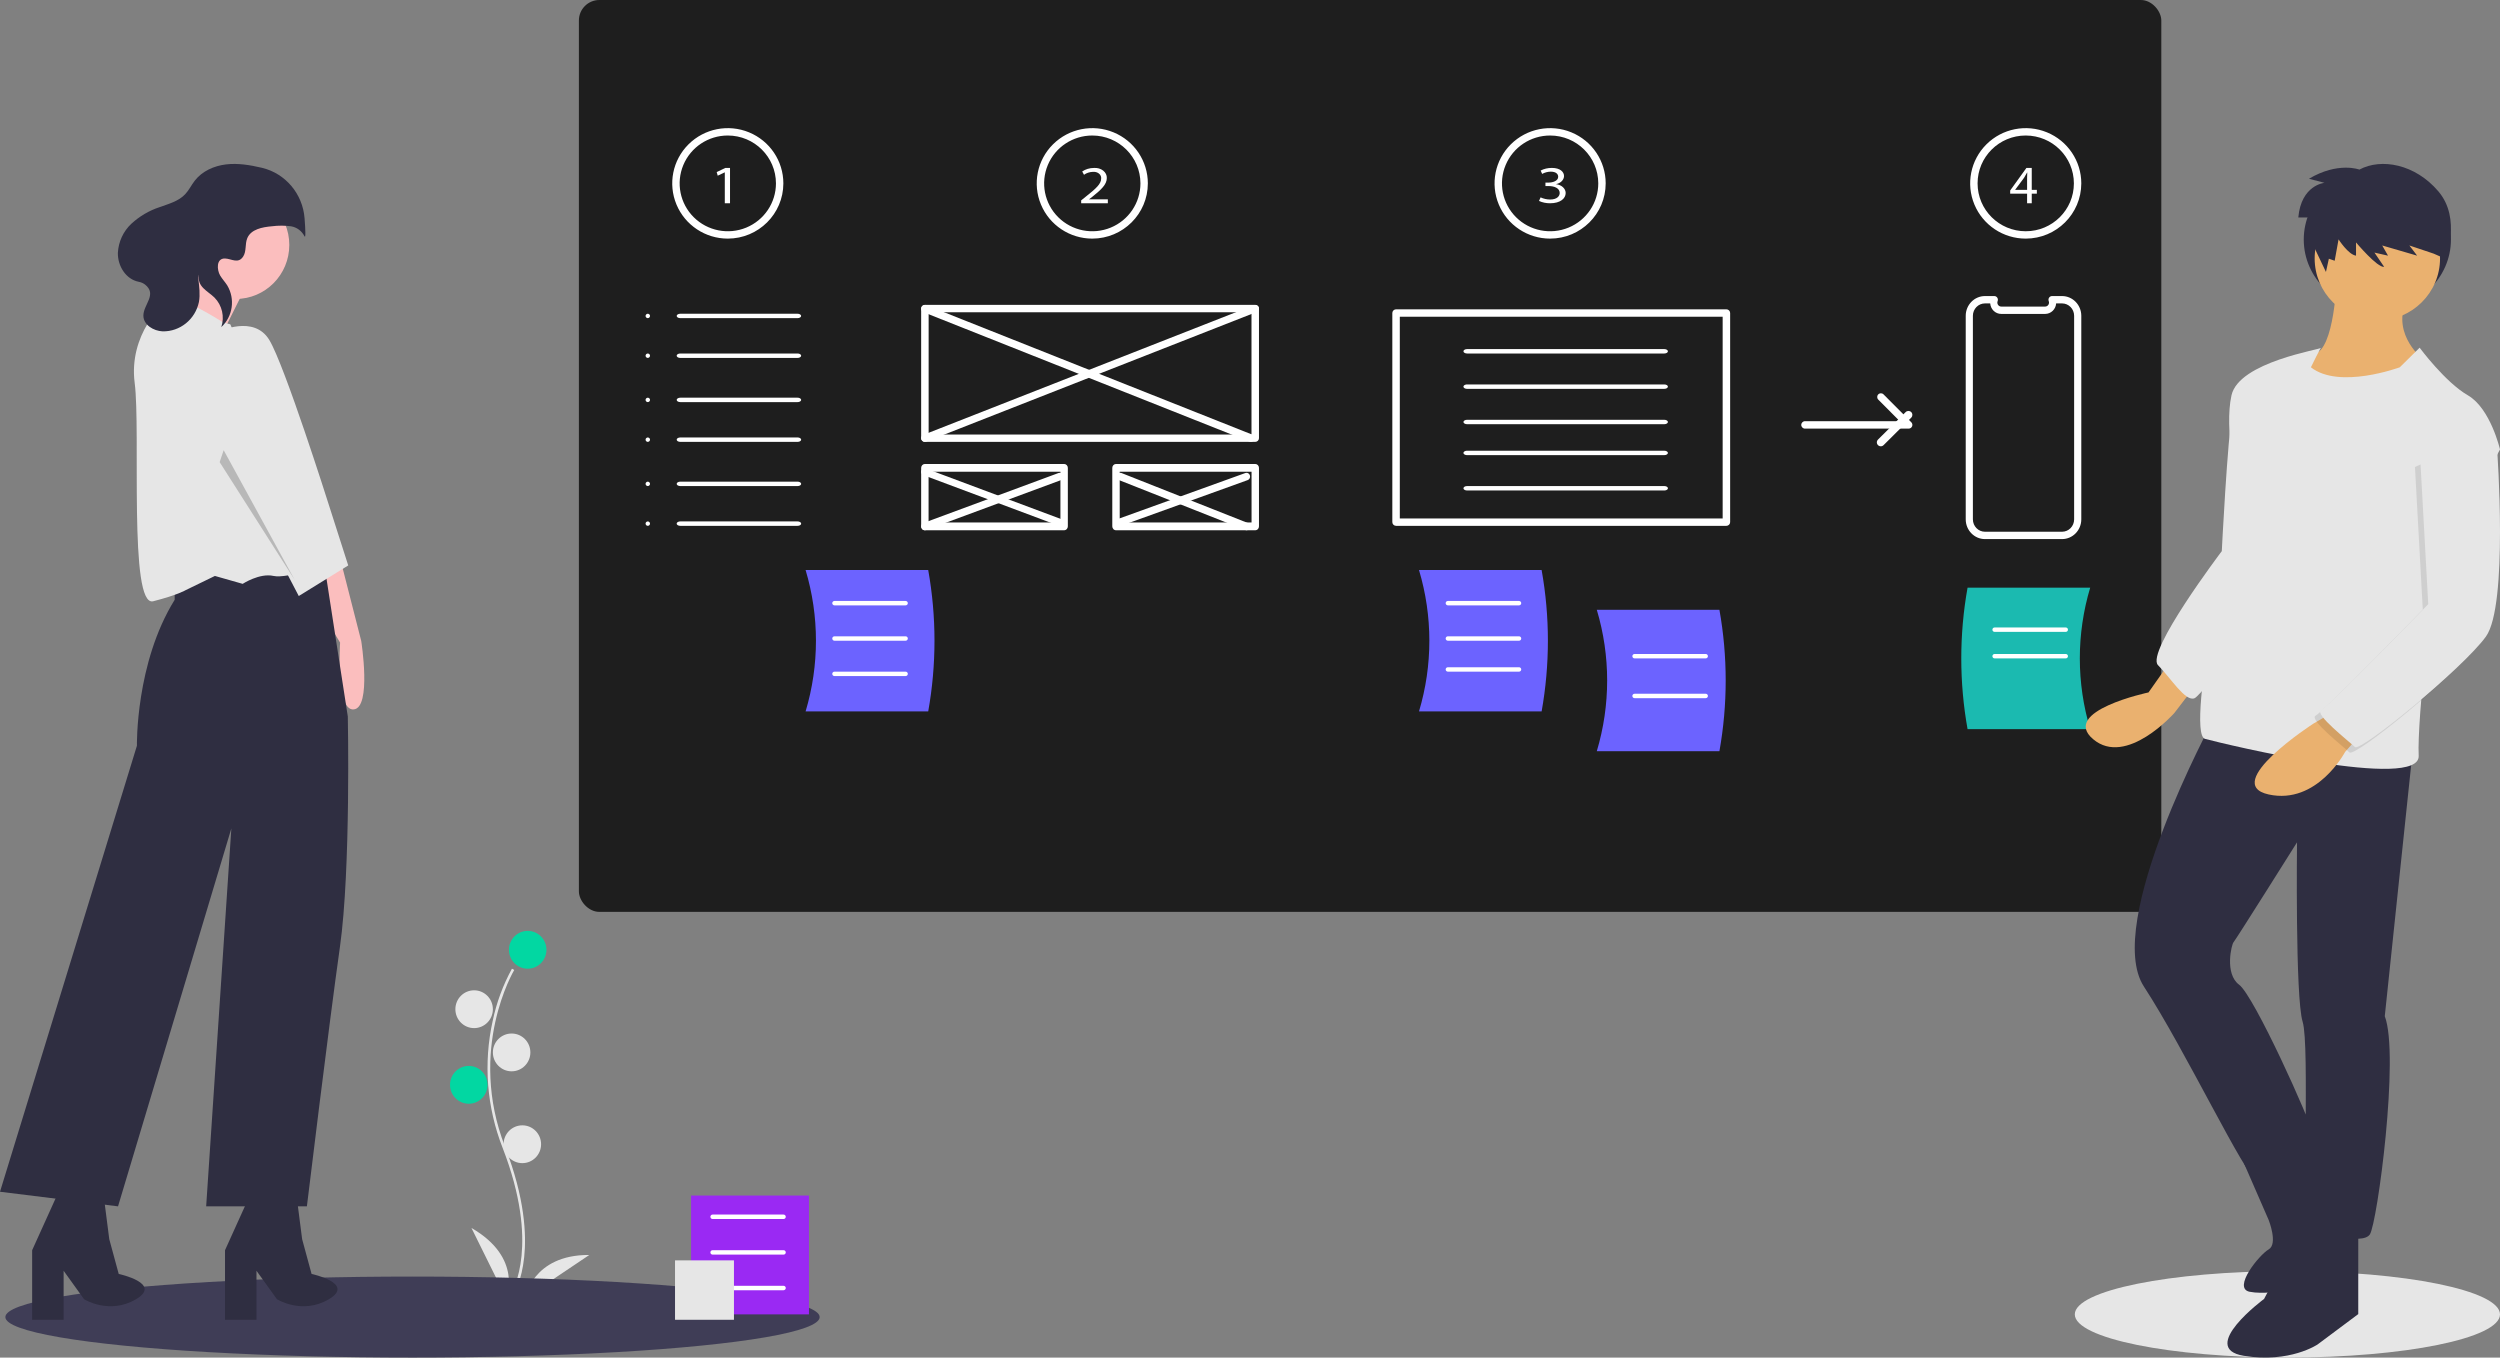 <?xml version="1.0" encoding="UTF-8"?>
<svg width="488px" height="265px" viewBox="0 0 488 265" version="1.1" xmlns="http://www.w3.org/2000/svg" xmlns:xlink="http://www.w3.org/1999/xlink">
    <rect x="0" y="0" width="488" height="265" fill="#808080" stroke="none"/>
    <!-- Generator: sketchtool 55.2 (78181) - https://sketchapp.com -->
    <title>1D6F0B00-F540-402A-B2F0-E60A9781DD2D</title>
    <desc>Created with sketchtool.</desc>
    <g id="Page-5" stroke="none" stroke-width="1" fill="none" fill-rule="evenodd">
        <g id="1.-Home" transform="translate(-149, -957)" fill-rule="nonzero">
            <g id="Services" transform="translate(0, 872)">
                <g id="Design-an-experience" transform="translate(149, 0)">
                    <g id="Img" transform="translate(0, 85)">
                        <g id="undraw_mobile_wireframe_euf4-(1)" transform="translate(113, 0)">
                            <rect id="Rectangle" fill="#1E1E1E" x="0" y="0" width="308.887" height="178" rx="4"></rect>
                            <path d="M132.022,86.255 L67.54,86.255 C67.346,86.255 67.161,86.18 67.024,86.045 C66.887,85.911 66.81,85.729 66.81,85.538 L66.81,60.232 C66.81,60.042 66.887,59.86 67.024,59.726 C67.161,59.591 67.346,59.516 67.54,59.516 L132.022,59.516 C132.215,59.516 132.401,59.591 132.538,59.726 C132.675,59.86 132.752,60.042 132.752,60.232 L132.752,85.538 C132.752,85.729 132.675,85.911 132.538,86.045 C132.401,86.18 132.215,86.255 132.022,86.255 Z M68.27,84.822 L131.291,84.822 L131.291,60.949 L68.27,60.949 L68.27,84.822 Z" id="Shape" fill="#FFFFFF"></path>
                            <path d="M94.718,103.506 L67.534,103.506 C67.342,103.506 67.158,103.426 67.022,103.283 C66.886,103.141 66.81,102.947 66.81,102.745 L66.81,91.328 C66.81,91.127 66.886,90.933 67.022,90.79 C67.158,90.648 67.342,90.568 67.534,90.568 L94.718,90.568 C94.91,90.568 95.095,90.648 95.23,90.79 C95.366,90.933 95.442,91.127 95.442,91.328 L95.442,102.745 C95.442,102.947 95.366,103.141 95.23,103.283 C95.095,103.426 94.91,103.506 94.718,103.506 L94.718,103.506 Z M68.258,101.985 L93.994,101.985 L93.994,92.089 L68.258,92.089 L68.258,101.985 Z" id="Shape" fill="#FFFFFF"></path>
                            <path d="M132.027,103.506 L104.843,103.506 C104.651,103.506 104.467,103.426 104.331,103.283 C104.195,103.141 104.119,102.947 104.119,102.745 L104.119,91.328 C104.119,91.127 104.195,90.933 104.331,90.79 C104.467,90.648 104.651,90.568 104.843,90.568 L132.027,90.568 C132.22,90.568 132.404,90.648 132.54,90.79 C132.676,90.933 132.752,91.127 132.752,91.328 L132.752,102.745 C132.752,102.947 132.676,103.141 132.54,103.283 C132.404,103.426 132.22,103.506 132.027,103.506 Z M105.568,101.985 L131.303,101.985 L131.303,92.089 L105.568,92.089 L105.568,101.985 Z" id="Shape" fill="#FFFFFF"></path>
                            <path d="M131.155,86.255 C131.064,86.255 130.973,86.238 130.888,86.204 L67.273,60.941 C67.03,60.845 66.857,60.625 66.818,60.364 C66.779,60.103 66.881,59.841 67.084,59.677 C67.288,59.513 67.563,59.471 67.806,59.567 L131.421,84.83 C131.747,84.959 131.937,85.305 131.871,85.654 C131.806,86.003 131.505,86.255 131.155,86.255 Z" id="Path" fill="#FFFFFF"></path>
                            <path d="M67.541,86.255 C67.19,86.255 66.889,86.011 66.823,85.674 C66.757,85.337 66.944,85.001 67.269,84.873 L131.752,59.567 C132.126,59.421 132.55,59.6 132.699,59.967 C132.849,60.334 132.667,60.75 132.294,60.897 L67.812,86.204 C67.725,86.238 67.633,86.255 67.541,86.255 Z" id="Path" fill="#FFFFFF"></path>
                            <path d="M93.852,102.643 C93.761,102.643 93.672,102.627 93.587,102.596 L67.267,92.754 C66.896,92.615 66.714,92.217 66.86,91.865 C67.006,91.513 67.425,91.34 67.796,91.478 L94.117,101.319 C94.44,101.44 94.627,101.762 94.562,102.085 C94.497,102.409 94.199,102.643 93.852,102.643 L93.852,102.643 Z" id="Path" fill="#FFFFFF"></path>
                            <path d="M67.532,103.506 C67.182,103.506 66.882,103.25 66.821,102.898 C66.76,102.547 66.956,102.201 67.285,102.08 L93.603,92.338 C93.845,92.247 94.118,92.295 94.316,92.464 C94.515,92.633 94.609,92.898 94.564,93.157 C94.518,93.416 94.34,93.631 94.097,93.72 L67.779,103.461 C67.7,103.491 67.617,103.506 67.532,103.506 L67.532,103.506 Z" id="Path" fill="#FFFFFF"></path>
                            <path d="M130.319,103.506 C130.235,103.506 130.152,103.49 130.074,103.459 L105.439,93.718 C105.079,93.575 104.896,93.151 105.031,92.77 C105.167,92.39 105.569,92.197 105.93,92.34 L130.564,102.082 C130.88,102.207 131.065,102.552 131.005,102.902 C130.945,103.252 130.656,103.506 130.319,103.506 L130.319,103.506 Z" id="Path" fill="#FFFFFF"></path>
                            <path d="M105.684,102.643 C105.343,102.643 105.053,102.385 104.996,102.032 C104.94,101.68 105.135,101.336 105.457,101.22 L130.09,92.334 C130.325,92.247 130.587,92.3 130.776,92.472 C130.965,92.643 131.052,92.908 131.003,93.165 C130.955,93.423 130.78,93.633 130.543,93.717 L105.911,102.603 C105.838,102.63 105.761,102.643 105.684,102.643 L105.684,102.643 Z" id="Path" fill="#FFFFFF"></path>
                            <path d="M29.067,46.578 C24.68,46.578 20.725,43.951 19.047,39.922 C17.368,35.893 18.296,31.256 21.398,28.172 C24.5,25.089 29.164,24.166 33.217,25.835 C37.27,27.504 39.912,31.435 39.912,35.796 C39.906,41.748 35.054,46.571 29.067,46.578 Z M29.067,26.452 C25.265,26.452 21.838,28.728 20.383,32.22 C18.928,35.712 19.732,39.731 22.42,42.403 C25.109,45.076 29.151,45.875 32.664,44.429 C36.176,42.983 38.466,39.575 38.466,35.796 C38.46,30.638 34.255,26.458 29.067,26.452 Z" id="Shape" fill="#FFFFFF"></path>
                            <path d="M100.215,46.578 C95.828,46.578 91.873,43.951 90.195,39.922 C88.516,35.893 89.444,31.256 92.546,28.172 C95.648,25.089 100.312,24.166 104.365,25.835 C108.418,27.504 111.06,31.435 111.06,35.796 C111.054,41.748 106.202,46.571 100.215,46.578 L100.215,46.578 Z M100.215,26.452 C96.413,26.452 92.986,28.728 91.531,32.22 C90.076,35.712 90.88,39.731 93.568,42.403 C96.257,45.076 100.299,45.875 103.812,44.429 C107.324,42.983 109.614,39.575 109.614,35.796 C109.608,30.638 105.403,26.458 100.215,26.452 L100.215,26.452 Z" id="Shape" fill="#FFFFFF"></path>
                            <path d="M189.584,46.578 C185.197,46.578 181.242,43.951 179.564,39.922 C177.885,35.893 178.813,31.256 181.915,28.172 C185.016,25.089 189.681,24.166 193.734,25.835 C197.787,27.504 200.429,31.435 200.429,35.796 C200.423,41.748 195.571,46.571 189.584,46.578 L189.584,46.578 Z M189.584,26.452 C185.782,26.452 182.354,28.728 180.9,32.22 C179.445,35.712 180.249,39.731 182.937,42.403 C185.625,45.076 189.668,45.875 193.181,44.429 C196.693,42.983 198.983,39.575 198.983,35.796 C198.977,30.638 194.772,26.458 189.584,26.452 Z" id="Shape" fill="#FFFFFF"></path>
                            <path d="M282.423,46.578 C278.037,46.578 274.082,43.951 272.403,39.922 C270.724,35.893 271.652,31.256 274.754,28.172 C277.856,25.089 282.521,24.166 286.574,25.835 C290.626,27.504 293.269,31.435 293.269,35.796 C293.262,41.748 288.41,46.571 282.423,46.578 L282.423,46.578 Z M282.423,26.452 C277.232,26.452 273.024,30.635 273.024,35.796 C273.024,40.957 277.232,45.14 282.423,45.14 C287.614,45.14 291.823,40.957 291.823,35.796 C291.817,30.638 287.612,26.458 282.423,26.452 L282.423,26.452 Z" id="Shape" fill="#FFFFFF"></path>
                            <path d="M98.045,39.677 L98.045,39.114 L98.91,38.415 C100.993,36.768 101.934,35.891 101.947,34.87 C101.992,34.505 101.835,34.143 101.52,33.885 C101.206,33.628 100.767,33.503 100.329,33.546 C99.69,33.566 99.078,33.768 98.597,34.119 L98.246,33.473 C98.894,33.025 99.711,32.781 100.554,32.784 C101.211,32.736 101.86,32.924 102.338,33.301 C102.815,33.678 103.075,34.208 103.05,34.755 C103.05,36.006 101.959,37.018 100.24,38.394 L99.588,38.895 L99.588,38.915 L103.251,38.915 L103.251,39.677 L98.045,39.677 Z" id="Path" fill="#FFFFFF"></path>
                            <polygon id="Path" fill="#FFFFFF" points="28.481 33.647 28.457 33.647 27.101 34.295 26.897 33.584 28.601 32.777 29.5 32.777 29.5 39.677 28.481 39.677"></polygon>
                            <path d="M282.689,39.677 L282.689,37.799 L279.386,37.799 L279.386,37.183 L282.558,32.777 L283.597,32.777 L283.597,37.066 L284.592,37.066 L284.592,37.799 L283.597,37.799 L283.597,39.677 L282.689,39.677 Z M282.689,37.066 L282.689,34.763 C282.689,34.402 282.7,34.04 282.723,33.679 L282.689,33.679 C282.471,34.083 282.296,34.38 282.099,34.699 L280.36,37.045 L280.36,37.066 L282.689,37.066 Z" id="Shape" fill="#FFFFFF"></path>
                            <path d="M187.722,38.527 C188.282,38.792 188.918,38.937 189.568,38.948 C191.018,38.948 191.467,38.208 191.454,37.654 C191.441,36.719 190.389,36.319 189.3,36.319 L188.67,36.319 L188.67,35.641 L189.3,35.641 C190.121,35.641 191.159,35.303 191.159,34.512 C191.159,33.978 190.736,33.506 189.697,33.506 C189.099,33.519 188.52,33.673 188.03,33.948 L187.735,33.291 C188.383,32.953 189.141,32.774 189.915,32.777 C191.556,32.777 192.3,33.557 192.3,34.369 C192.282,35.109 191.654,35.75 190.761,35.939 L190.761,35.96 C191.826,36.083 192.617,36.813 192.62,37.674 C192.62,38.742 191.581,39.677 189.581,39.677 C188.821,39.685 188.073,39.529 187.414,39.225 L187.722,38.527 Z" id="Path" fill="#FFFFFF"></path>
                            <path d="M223.993,102.643 L159.512,102.643 C159.318,102.643 159.132,102.567 158.995,102.432 C158.858,102.296 158.782,102.113 158.782,101.921 L158.782,61.101 C158.782,60.909 158.858,60.725 158.995,60.59 C159.132,60.454 159.318,60.378 159.512,60.378 L223.993,60.378 C224.187,60.378 224.373,60.454 224.51,60.59 C224.647,60.725 224.724,60.909 224.724,61.101 L224.724,101.921 C224.724,102.113 224.647,102.296 224.51,102.432 C224.373,102.567 224.187,102.643 223.993,102.643 Z M160.242,101.198 L223.263,101.198 L223.263,61.823 L160.242,61.823 L160.242,101.198 Z" id="Shape" fill="#FFFFFF"></path>
                            <path d="M211.864,69.004 L173.377,69.004 C172.983,69.004 172.664,68.811 172.664,68.573 C172.664,68.335 172.983,68.141 173.377,68.141 L211.864,68.141 C212.257,68.141 212.576,68.335 212.576,68.573 C212.576,68.811 212.257,69.004 211.864,69.004 Z" id="Path" fill="#FFFFFF"></path>
                            <path d="M211.864,75.904 L173.379,75.904 C173.124,75.905 172.888,75.823 172.76,75.689 C172.632,75.555 172.632,75.391 172.76,75.257 C172.888,75.124 173.124,75.041 173.379,75.042 L211.864,75.042 C212.257,75.042 212.576,75.235 212.576,75.473 C212.576,75.711 212.257,75.904 211.864,75.904 L211.864,75.904 Z" id="Path" fill="#FFFFFF"></path>
                            <path d="M211.864,82.805 L173.377,82.805 C172.983,82.805 172.664,82.612 172.664,82.373 C172.664,82.135 172.983,81.942 173.377,81.942 L211.864,81.942 C212.257,81.942 212.576,82.135 212.576,82.373 C212.576,82.612 212.257,82.805 211.864,82.805 Z" id="Path" fill="#FFFFFF"></path>
                            <path d="M211.864,88.843 L173.379,88.843 C173.124,88.843 172.888,88.761 172.76,88.627 C172.632,88.494 172.632,88.329 172.76,88.195 C172.888,88.062 173.124,87.98 173.379,87.98 L211.864,87.98 C212.257,87.98 212.576,88.173 212.576,88.411 C212.576,88.65 212.257,88.843 211.864,88.843 L211.864,88.843 Z" id="Path" fill="#FFFFFF"></path>
                            <path d="M211.862,95.743 L173.377,95.743 C172.983,95.743 172.664,95.55 172.664,95.312 C172.664,95.074 172.983,94.88 173.377,94.88 L211.862,94.88 C212.117,94.88 212.353,94.962 212.481,95.096 C212.608,95.229 212.608,95.394 212.481,95.528 C212.353,95.661 212.117,95.743 211.862,95.743 Z" id="Path" fill="#FFFFFF"></path>
                            <path d="M13.449,62.104 C13.691,62.096 13.883,61.905 13.883,61.672 C13.883,61.44 13.691,61.249 13.449,61.241 C13.207,61.249 13.015,61.44 13.015,61.672 C13.015,61.905 13.207,62.096 13.449,62.104 L13.449,62.104 Z" id="Path" fill="#FFFFFF"></path>
                            <path d="M13.449,69.867 C13.691,69.858 13.883,69.668 13.883,69.435 C13.883,69.203 13.691,69.012 13.449,69.004 C13.207,69.012 13.015,69.203 13.015,69.435 C13.015,69.668 13.207,69.858 13.449,69.867 L13.449,69.867 Z" id="Path" fill="#FFFFFF"></path>
                            <path d="M13.449,78.492 C13.691,78.484 13.883,78.293 13.883,78.061 C13.883,77.828 13.691,77.638 13.449,77.629 C13.207,77.638 13.015,77.828 13.015,78.061 C13.015,78.293 13.207,78.484 13.449,78.492 L13.449,78.492 Z" id="Path" fill="#FFFFFF"></path>
                            <path d="M13.449,86.255 C13.691,86.247 13.883,86.056 13.883,85.824 C13.883,85.591 13.691,85.4 13.449,85.392 C13.207,85.4 13.015,85.591 13.015,85.824 C13.015,86.056 13.207,86.247 13.449,86.255 L13.449,86.255 Z" id="Path" fill="#FFFFFF"></path>
                            <path d="M13.449,94.88 C13.691,94.872 13.883,94.682 13.883,94.449 C13.883,94.217 13.691,94.026 13.449,94.018 C13.207,94.026 13.015,94.217 13.015,94.449 C13.015,94.682 13.207,94.872 13.449,94.88 L13.449,94.88 Z" id="Path" fill="#FFFFFF"></path>
                            <path d="M13.449,102.643 C13.691,102.635 13.883,102.445 13.883,102.212 C13.883,101.98 13.691,101.789 13.449,101.781 C13.207,101.789 13.015,101.98 13.015,102.212 C13.015,102.445 13.207,102.635 13.449,102.643 Z" id="Path" fill="#FFFFFF"></path>
                            <path d="M42.668,62.104 L19.803,62.104 C19.408,62.104 19.088,61.91 19.088,61.672 C19.088,61.434 19.408,61.241 19.803,61.241 L42.668,61.241 C43.063,61.241 43.383,61.434 43.383,61.672 C43.383,61.91 43.063,62.104 42.668,62.104 L42.668,62.104 Z" id="Path" fill="#FFFFFF"></path>
                            <path d="M42.667,69.867 L19.805,69.867 C19.549,69.867 19.313,69.785 19.185,69.651 C19.056,69.518 19.056,69.353 19.185,69.219 C19.313,69.086 19.549,69.004 19.805,69.004 L42.667,69.004 C42.922,69.004 43.159,69.086 43.287,69.219 C43.415,69.353 43.415,69.518 43.287,69.651 C43.159,69.785 42.922,69.867 42.667,69.867 L42.667,69.867 Z" id="Path" fill="#FFFFFF"></path>
                            <path d="M42.667,78.492 L19.803,78.492 C19.408,78.492 19.088,78.299 19.088,78.061 C19.088,77.823 19.408,77.629 19.803,77.629 L42.667,77.629 C42.922,77.629 43.159,77.711 43.287,77.845 C43.415,77.978 43.415,78.143 43.287,78.277 C43.159,78.41 42.922,78.492 42.667,78.492 L42.667,78.492 Z" id="Path" fill="#FFFFFF"></path>
                            <path d="M42.667,86.255 L19.803,86.255 C19.408,86.255 19.088,86.062 19.088,85.824 C19.088,85.586 19.408,85.392 19.803,85.392 L42.667,85.392 C42.922,85.392 43.159,85.474 43.287,85.608 C43.415,85.741 43.415,85.906 43.287,86.04 C43.159,86.173 42.922,86.255 42.667,86.255 L42.667,86.255 Z" id="Path" fill="#FFFFFF"></path>
                            <path d="M42.667,94.88 L19.803,94.88 C19.408,94.88 19.088,94.687 19.088,94.449 C19.088,94.211 19.408,94.018 19.803,94.018 L42.667,94.018 C42.922,94.018 43.159,94.1 43.287,94.233 C43.415,94.367 43.415,94.532 43.287,94.665 C43.159,94.799 42.922,94.881 42.667,94.88 L42.667,94.88 Z" id="Path" fill="#FFFFFF"></path>
                            <path d="M42.667,102.643 L19.805,102.643 C19.549,102.644 19.313,102.562 19.185,102.428 C19.056,102.294 19.056,102.13 19.185,101.996 C19.313,101.863 19.549,101.78 19.805,101.781 L42.667,101.781 C42.922,101.78 43.159,101.863 43.287,101.996 C43.415,102.13 43.415,102.294 43.287,102.428 C43.159,102.562 42.922,102.644 42.667,102.643 L42.667,102.643 Z" id="Path" fill="#FFFFFF"></path>
                            <path d="M289.514,105.231 L274.465,105.231 C272.392,105.229 270.712,103.506 270.71,101.379 L270.71,61.642 C270.712,59.516 272.392,57.793 274.465,57.791 L276.29,57.791 C276.523,57.791 276.74,57.909 276.87,58.107 C277,58.304 277.026,58.555 276.939,58.776 C276.844,59.015 276.871,59.286 277.01,59.499 C277.15,59.713 277.384,59.842 277.635,59.843 L286.215,59.843 C286.465,59.842 286.699,59.714 286.839,59.501 C286.979,59.287 287.006,59.017 286.912,58.779 C286.824,58.557 286.849,58.306 286.979,58.108 C287.109,57.91 287.326,57.791 287.559,57.791 L289.514,57.791 C291.587,57.793 293.266,59.516 293.269,61.642 L293.269,101.379 C293.266,103.505 291.587,105.229 289.514,105.231 L289.514,105.231 Z M274.465,59.226 C273.164,59.227 272.11,60.308 272.108,61.642 L272.108,101.379 C272.11,102.714 273.164,103.795 274.465,103.796 L289.514,103.796 C290.815,103.795 291.869,102.713 291.87,101.379 L291.87,61.642 C291.869,60.308 290.815,59.227 289.514,59.226 L288.36,59.226 C288.279,60.381 287.343,61.276 286.215,61.277 L277.635,61.277 C276.506,61.276 275.571,60.38 275.49,59.226 L274.465,59.226 Z" id="Shape" fill="#FFFFFF"></path>
                            <path d="M259.575,83.667 L239.329,83.667 C238.93,83.667 238.606,83.342 238.606,82.941 C238.606,82.54 238.93,82.215 239.329,82.215 L257.829,82.215 L253.641,78.007 C253.358,77.723 253.358,77.263 253.641,76.98 C253.923,76.696 254.381,76.696 254.663,76.98 L260.086,82.427 C260.293,82.635 260.355,82.948 260.243,83.219 C260.131,83.49 259.867,83.667 259.575,83.667 L259.575,83.667 Z" id="Path" fill="#FFFFFF"></path>
                            <path d="M254.128,87.118 C253.816,87.118 253.534,86.931 253.415,86.644 C253.296,86.358 253.362,86.028 253.582,85.809 L258.981,80.442 C259.282,80.142 259.771,80.142 260.072,80.442 C260.373,80.741 260.373,81.226 260.072,81.526 L254.673,86.893 C254.528,87.037 254.332,87.118 254.128,87.118 L254.128,87.118 Z" id="Path" fill="#FFFFFF"></path>
                            <path d="M295.004,142.321 L271.067,142.321 C269.434,133.188 269.434,123.852 271.067,114.719 L295.004,114.719 C292.307,123.735 292.307,133.305 295.004,142.321 L295.004,142.321 Z" id="Path" fill="#1BBAB0"></path>
                            <path d="M163.988,138.87 L187.925,138.87 C189.558,129.738 189.558,120.402 187.925,111.269 L163.988,111.269 C166.684,120.285 166.684,129.855 163.988,138.87 L163.988,138.87 Z" id="Path" fill="#6C63FF"></path>
                            <path d="M198.694,146.633 L222.631,146.633 C224.264,137.501 224.264,128.165 222.631,119.032 L198.694,119.032 C201.391,128.048 201.391,137.618 198.694,146.633 Z" id="Path" fill="#6C63FF"></path>
                            <path d="M183.51,118.169 L169.627,118.169 C169.388,118.169 169.193,117.976 169.193,117.738 C169.193,117.5 169.388,117.307 169.627,117.307 L183.51,117.307 C183.749,117.307 183.944,117.5 183.944,117.738 C183.944,117.976 183.749,118.169 183.51,118.169 Z" id="Path" fill="#FFFFFF"></path>
                            <path d="M183.51,125.07 L169.627,125.07 C169.388,125.07 169.193,124.877 169.193,124.638 C169.193,124.4 169.388,124.207 169.627,124.207 L183.51,124.207 C183.749,124.207 183.944,124.4 183.944,124.638 C183.944,124.877 183.749,125.07 183.51,125.07 Z" id="Path" fill="#FFFFFF"></path>
                            <path d="M219.952,128.52 L206.069,128.52 C205.829,128.52 205.635,128.327 205.635,128.089 C205.635,127.85 205.829,127.657 206.069,127.657 L219.952,127.657 C220.191,127.657 220.385,127.85 220.385,128.089 C220.385,128.327 220.191,128.52 219.952,128.52 Z" id="Path" fill="#FFFFFF"></path>
                            <path d="M219.952,136.283 L206.069,136.283 C205.829,136.283 205.635,136.09 205.635,135.852 C205.635,135.613 205.829,135.42 206.069,135.42 L219.952,135.42 C220.191,135.42 220.385,135.613 220.385,135.852 C220.385,136.09 220.191,136.283 219.952,136.283 Z" id="Path" fill="#FFFFFF"></path>
                            <path d="M290.232,123.345 L276.349,123.345 C276.11,123.345 275.916,123.152 275.916,122.913 C275.916,122.675 276.11,122.482 276.349,122.482 L290.232,122.482 C290.472,122.482 290.666,122.675 290.666,122.913 C290.666,123.152 290.472,123.345 290.232,123.345 Z" id="Path" fill="#FFFFFF"></path>
                            <path d="M290.232,128.52 L276.349,128.52 C276.11,128.52 275.916,128.327 275.916,128.089 C275.916,127.85 276.11,127.657 276.349,127.657 L290.232,127.657 C290.472,127.657 290.666,127.85 290.666,128.089 C290.666,128.327 290.472,128.52 290.232,128.52 Z" id="Path" fill="#FFFFFF"></path>
                            <path d="M183.51,131.108 L169.627,131.108 C169.388,131.108 169.193,130.915 169.193,130.676 C169.193,130.438 169.388,130.245 169.627,130.245 L183.51,130.245 C183.749,130.245 183.944,130.438 183.944,130.676 C183.944,130.915 183.749,131.108 183.51,131.108 Z" id="Path" fill="#FFFFFF"></path>
                            <path d="M44.251,138.87 L68.188,138.87 C69.821,129.738 69.821,120.402 68.188,111.269 L44.251,111.269 C46.947,120.285 46.947,129.855 44.251,138.87 L44.251,138.87 Z" id="Path" fill="#6C63FF"></path>
                            <path d="M63.773,118.169 L49.89,118.169 C49.651,118.169 49.457,117.976 49.457,117.738 C49.457,117.5 49.651,117.307 49.89,117.307 L63.773,117.307 C64.013,117.307 64.207,117.5 64.207,117.738 C64.207,117.976 64.013,118.169 63.773,118.169 Z" id="Path" fill="#FFFFFF"></path>
                            <path d="M63.773,125.07 L49.89,125.07 C49.651,125.07 49.457,124.877 49.457,124.638 C49.457,124.4 49.651,124.207 49.89,124.207 L63.773,124.207 C64.013,124.207 64.207,124.4 64.207,124.638 C64.207,124.877 64.013,125.07 63.773,125.07 Z" id="Path" fill="#FFFFFF"></path>
                            <path d="M63.773,131.97 L49.89,131.97 C49.651,131.97 49.457,131.777 49.457,131.539 C49.457,131.3 49.651,131.108 49.89,131.108 L63.773,131.108 C64.013,131.108 64.207,131.3 64.207,131.539 C64.207,131.777 64.013,131.97 63.773,131.97 Z" id="Path" fill="#FFFFFF"></path>
                        </g>
                        <g id="undraw_design_notes_8dmv" transform="translate(446.5, 148.5) scale(-1, 1) translate(-446.5, -148.5) translate(405, 32)">
                            <ellipse id="Oval" fill="#E6E6E6" cx="41.5" cy="224.566" rx="41.5" ry="8.434"></ellipse>
                            <ellipse id="Oval" fill="#2F2E41" cx="23.942" cy="14.76" rx="14.365" ry="13.706"></ellipse>
                            <path d="M65.009,98.05 L68.611,103.162 C68.611,103.162 85.901,106.814 79.417,112.292 C72.934,117.769 63.568,107.179 63.568,107.179 L58.526,100.606 L65.009,98.05 Z" id="Path" fill="#EAB16F"></path>
                            <path d="M46.478,41.118 C46.478,41.118 51.103,41.118 52.171,47.58 C53.238,54.042 54.305,75.581 54.305,75.581 C54.305,75.581 69.249,95.326 66.758,97.839 C64.268,100.352 61.421,105.019 59.642,104.301 C57.863,103.583 42.564,82.402 42.564,82.402 L46.478,41.118 Z" id="Path" fill="#E6E6E6"></path>
                            <path d="M31.874,22.14 C31.874,22.14 32.221,36.421 36.378,37.153 C40.536,37.886 39.15,42.646 39.15,42.646 C39.15,42.646 25.638,51.068 16.63,42.646 L14.897,38.252 C14.897,38.252 21.134,33.492 18.362,26.901 L31.874,22.14 Z" id="Path" fill="#EAB16F"></path>
                            <path d="M56.02,108.593 C56.02,108.593 77.522,148.308 69.504,160.583 C61.486,172.859 49.46,198.132 47.638,198.132 C45.816,198.132 35.612,193.077 36.341,189.828 C37.069,186.578 48.002,162.388 50.918,160.222 C53.833,158.056 52.376,152.279 52.011,151.918 C51.647,151.557 39.62,132.422 39.62,132.422 C39.62,132.422 39.985,162.749 38.527,167.443 C37.069,172.136 38.892,205.713 37.069,207.158 C35.247,208.602 26.865,211.129 25.408,208.963 C23.95,206.797 19.577,173.942 22.492,166.36 L17.026,114.369 L56.02,108.593 Z" id="Path" fill="#2F2E41"></path>
                            <path d="M37.041,204.534 L46.054,221.552 C46.054,221.552 59.033,231.171 50.02,232.651 C41.007,234.13 35.598,230.431 35.598,230.431 L27.667,224.512 L27.667,207.494 L37.041,204.534 Z" id="Path" fill="#2F2E41"></path>
                            <path d="M50.013,194.999 L45.159,206.137 C45.159,206.137 43.292,210.808 45.159,211.886 C47.026,212.963 52.253,219.431 48.893,220.149 C48.217,220.277 47.53,220.342 46.841,220.346 C41.187,220.437 35.739,218.304 31.758,214.439 L28.731,211.526 C28.731,211.526 39.099,188.55 38.955,188.72 C38.812,188.891 50.013,194.999 50.013,194.999 Z" id="Path" fill="#2F2E41"></path>
                            <ellipse id="Oval" fill="#EAB16F" cx="23.942" cy="18.45" rx="12.237" ry="12.124"></ellipse>
                            <path d="M15.687,35.869 L19.563,39.696 C19.563,39.696 31.374,44.069 36.911,39.696 C36.911,39.696 34.88,35.504 34.88,35.869 C34.88,36.233 50.937,38.602 52.413,45.163 C53.889,51.723 51.306,63.022 51.306,63.022 C51.306,63.022 61.641,111.132 57.58,112.226 C53.52,113.319 15.502,122.431 15.872,115.506 C16.241,108.581 12.919,80.152 12.919,80.152 L0,55.732 C0,55.732 1.846,47.714 6.275,45.163 C10.704,42.611 15.687,35.869 15.687,35.869 Z" id="Path" fill="#E6E6E6"></path>
                            <path d="M31.696,106.484 L36.426,109.25 C36.426,109.25 54.618,121.004 45.158,123.079 C35.698,125.153 30.241,114.781 30.241,114.781 L26.603,110.633 L31.696,106.484 Z" id="Path" fill="#EAB16F"></path>
                            <path d="M4.903,53.769 L1.612,57.004 C1.612,57.004 -0.581,87.194 3.806,93.304 C8.193,99.414 28.301,115.946 29.397,114.868 C30.494,113.79 37.441,108.399 35.978,107.68 C34.516,106.961 15.073,86.989 15.073,86.989 L16.602,59.16 L4.903,53.769 Z" id="Path" fill="#000000" opacity="0.1"></path>
                            <path d="M3.839,52.715 L0.548,55.95 C0.548,55.95 -1.645,86.14 2.742,92.25 C7.129,98.359 27.237,114.892 28.333,113.814 C29.43,112.736 36.376,107.345 34.914,106.626 C33.452,105.907 14.008,85.935 14.008,85.935 L15.538,58.106 L3.839,52.715 Z" id="Path" fill="#E6E6E6"></path>
                            <path d="M27.442,1.103 C27.442,1.103 31.608,-0.487 37.289,2.893 L34.259,3.688 C34.259,3.688 38.804,4.086 39.372,10.448 L37.289,10.448 C37.289,10.448 38.614,16.016 37.289,17.606 L36.437,15.916 L33.975,21.086 L33.407,18.501 L32.271,18.899 L31.513,14.723 C31.513,14.723 29.62,17.706 28.105,17.905 L28.105,15.32 C28.105,15.32 23.939,20.291 22.613,20.092 L24.507,17.308 L21.856,17.905 L22.992,15.916 L16.175,17.905 L17.69,15.916 L12.956,17.507 L10.683,18.501 C10.683,18.501 7.464,10.747 12.009,5.378 C16.553,0.01 23.181,-1.183 27.442,1.103 Z" id="Path" fill="#2F2E41"></path>
                        </g>
                        <g id="undraw_redesign_feedback_48ti" transform="translate(80, 148.5) scale(-1, 1) translate(-80, -148.5) translate(0, 32)">
                            <path d="M59.623,220.348 C59.563,220.255 58.16,218.014 57.674,213.36 C57.228,209.091 57.515,201.894 61.416,191.855 C68.808,172.837 59.713,157.492 59.62,157.34 L60.069,157.09 C61.82,160.296 63.085,163.724 63.826,167.271 C65.657,175.531 64.99,184.118 61.903,192.028 C54.523,211.014 60.009,220.001 60.066,220.09 L59.623,220.348 Z" id="Path" fill="#E6E6E6"></path>
                            <ellipse id="Oval" fill="#02D7A2" cx="56.993" cy="153.4" rx="3.66" ry="3.69"></ellipse>
                            <ellipse id="Oval" fill="#E6E6E6" cx="67.451" cy="164.998" rx="3.66" ry="3.69"></ellipse>
                            <ellipse id="Oval" fill="#E6E6E6" cx="60.131" cy="173.432" rx="3.66" ry="3.69"></ellipse>
                            <ellipse id="Oval" fill="#02D7A2" cx="68.497" cy="179.758" rx="3.66" ry="3.69"></ellipse>
                            <ellipse id="Oval" fill="#E6E6E6" cx="58.039" cy="191.355" rx="3.66" ry="3.69"></ellipse>
                            <path d="M61.196,221.403 C61.196,221.403 57.807,213.571 67.974,207.697 L61.196,221.403 Z" id="Path" fill="#E6E6E6"></path>
                            <path d="M57.516,221.403 C57.516,221.403 56.081,212.896 44.967,212.969 L57.516,221.403 Z" id="Path" fill="#E6E6E6"></path>
                            <ellipse id="Oval" fill="#3F3D56" cx="79.477" cy="225.093" rx="79.477" ry="7.907"></ellipse>
                            <path d="M93.613,76.964 L89.487,93.119 C89.487,93.119 87.424,106.168 90.961,106.479 C94.498,106.79 93.613,93.43 93.613,93.43 L100.392,82.245 L93.613,76.964 Z" id="Path" fill="#FBBEBE"></path>
                            <path d="M125.9,85.074 L125.9,80.008 L96.721,78.018 L92.107,107.868 C92.107,107.868 91.493,137.628 93.643,152.825 C95.794,168.021 100.095,203.48 100.095,203.48 L119.756,203.48 L114.841,129.713 L136.96,203.48 L160,200.63 L133.273,113.567 C133.273,113.567 133.58,97.421 125.9,85.074 Z" id="Path" fill="#2F2E41"></path>
                            <path d="M102.253,200.317 L101.024,209.883 L99.18,216.671 C99.18,216.671 90.577,218.523 95.801,221.608 C101.024,224.694 105.939,221.608 105.939,221.608 L109.934,216.054 L109.934,225.62 L116.078,225.62 L116.078,212.043 L111.47,201.86 L102.253,200.317 Z" id="Path" fill="#2F2E41"></path>
                            <path d="M139.9,200.317 L138.671,209.883 L136.827,216.671 C136.827,216.671 128.224,218.523 133.448,221.608 C138.671,224.694 143.587,221.608 143.587,221.608 L147.581,216.054 L147.581,225.62 L153.725,225.62 L153.725,212.043 L149.117,201.86 L139.9,200.317 Z" id="Path" fill="#2F2E41"></path>
                            <ellipse id="Oval" fill="#FBBEBE" cx="113.987" cy="15.814" rx="10.458" ry="10.543"></ellipse>
                            <polygon id="Path" fill="#FBBEBE" points="119.843 21.086 128.627 31.763 117.961 35.846 112.941 25.797"></polygon>
                            <path d="M115.04,31.314 L116.496,30.903 C116.496,30.903 124.074,26.063 126.182,26.372 C128.29,26.681 134.916,33.476 133.711,42.742 C132.506,52.008 134.916,86.601 130.097,85.366 C125.279,84.13 123.773,83.204 123.773,83.204 L118.051,80.424 L112.63,81.968 C112.63,81.968 109.318,79.806 106.607,80.424 C103.897,81.042 95.163,77.953 95.163,77.953 L115.04,31.314 Z" id="Path" fill="#E6E6E6"></path>
                            <path d="M117.25,32.731 C117.25,32.731 110.43,29.367 107.413,34.394 C104.396,39.42 95.948,66.123 95.948,66.123 L92.026,78.375 L101.681,84.344 L120.689,47.902 C120.689,47.902 123.466,37.037 117.25,32.731 Z" id="Path" fill="#E6E6E6"></path>
                            <path d="M112.52,18.053 C111.867,17.03 112.197,15.64 111.739,14.513 C111.021,12.744 108.787,12.33 106.912,12.168 C105.67,12.006 104.413,12.009 103.172,12.178 C102.06,12.366 101.099,13.075 100.578,14.092 C100.301,14.658 100.371,12.885 100.548,10.608 C100.917,5.841 104.269,1.862 108.842,0.762 C108.868,0.756 108.894,0.75 108.92,0.744 C111.203,0.208 113.556,-0.186 115.882,0.092 C118.209,0.37 120.527,1.392 121.979,3.262 C122.643,4.117 123.112,5.126 123.852,5.912 C125.154,7.294 127.083,7.797 128.855,8.438 C130.887,9.105 132.757,10.203 134.341,11.659 C135.93,13.137 136.883,15.193 136.993,17.382 C137.03,19.907 135.452,22.512 132.909,23.01 C132.467,23.089 132.049,23.272 131.689,23.546 C129.261,25.462 132.031,27.468 132.012,29.625 C131.996,31.425 130.027,32.598 128.26,32.682 C124.853,32.744 121.881,30.341 121.17,26.95 C120.904,25.473 121.109,23.955 121.283,22.464 C121.481,20.757 117.868,16.736 120.255,19.683 C120.72,20.243 121.035,20.917 121.167,21.638 C121.564,23.992 119.459,24.784 118.132,26.088 C116.645,27.593 116.129,29.828 116.801,31.85 C114.543,29.768 114.059,26.346 115.648,23.701 C116.076,23.033 116.627,22.453 117.032,21.771 C117.665,20.708 117.839,18.395 116.069,18.458 C114.805,18.504 113.491,19.575 112.52,18.053 Z" id="Path" fill="#2F2E41"></path>
                            <polygon id="Path" fill="#000000" opacity="0.2" points="117.124 58.204 102.484 81.181 116.34 55.878"></polygon>
                            <rect id="Rectangle" fill="#9A29F3" x="2.092" y="201.371" width="23.007" height="23.195"></rect>
                            <path d="M20.901,205.952 L7.051,205.952 C6.812,205.952 6.618,205.758 6.618,205.517 C6.618,205.277 6.812,205.083 7.051,205.083 L20.901,205.083 C21.14,205.083 21.333,205.277 21.333,205.517 C21.333,205.758 21.14,205.952 20.901,205.952 Z" id="Path-Copy" fill="#FFFFFF"></path>
                            <path d="M20.901,212.903 L7.051,212.903 C6.812,212.903 6.618,212.709 6.618,212.469 C6.618,212.229 6.812,212.034 7.051,212.034 L20.901,212.034 C21.14,212.034 21.333,212.229 21.333,212.469 C21.333,212.709 21.14,212.903 20.901,212.903 Z" id="Path-Copy-2" fill="#FFFFFF"></path>
                            <path d="M20.901,219.854 L7.051,219.854 C6.812,219.854 6.618,219.66 6.618,219.42 C6.618,219.18 6.812,218.986 7.051,218.986 L20.901,218.986 C21.14,218.986 21.333,219.18 21.333,219.42 C21.333,219.66 21.14,219.854 20.901,219.854 Z" id="Path-Copy-3" fill="#FFFFFF"></path>
                            <rect id="Rectangle" fill="#E6E6E6" x="16.732" y="214.023" width="11.503" height="11.597"></rect>
                        </g>
                    </g>
                </g>
            </g>
        </g>
    </g>
</svg>